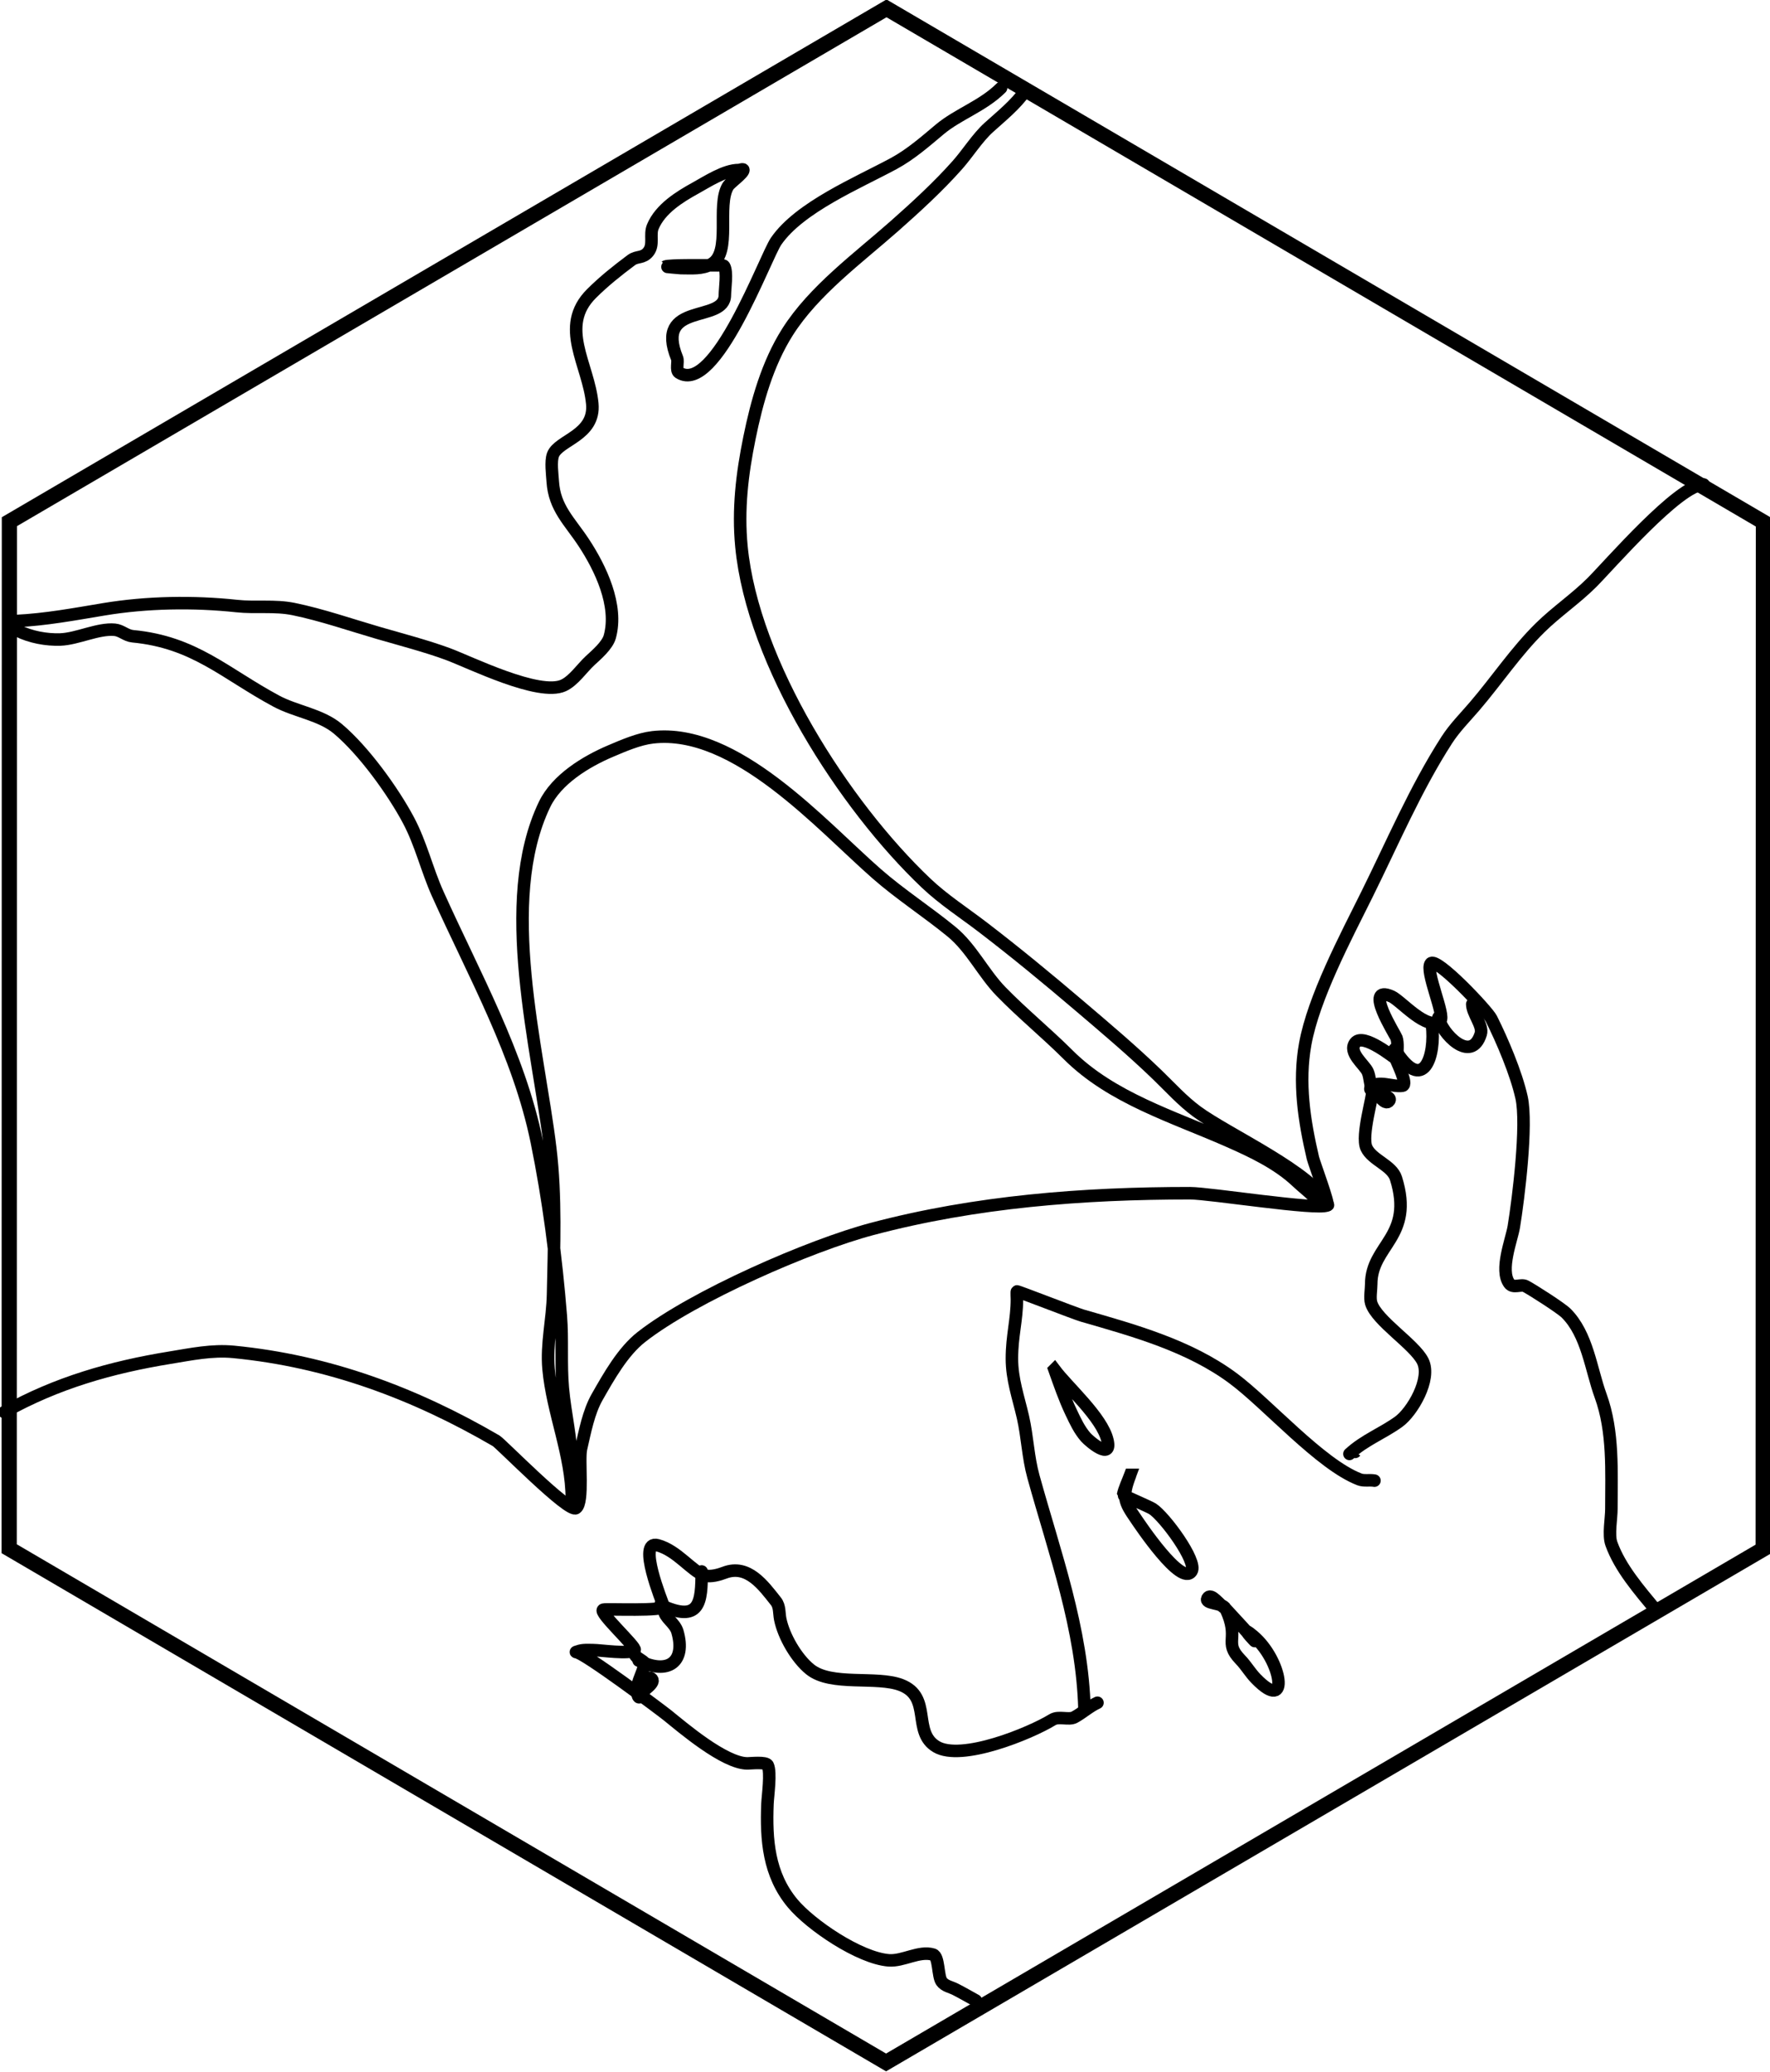 <?xml version="1.0" encoding="UTF-8" standalone="no"?>
<!-- Created with Inkscape (http://www.inkscape.org/) -->

<svg
   width="141.459mm"
   height="165.556mm"
   viewBox="0 0 141.459 165.556"
   version="1.1"
   id="svg5"
   xmlns="http://www.w3.org/2000/svg"
   xmlns:svg="http://www.w3.org/2000/svg">
  <defs
     id="defs2" />
  <g
     id="layer4"
     style="display:inline"
     transform="translate(-30.181,-57.183)">
    <path
       style="fill:#ffffff;fill-opacity:0;stroke:#000000;stroke-width:1;stroke-linecap:round;stroke-opacity:1"
       id="path2906"
       d="M 99.597,98.522 41.902,131.816 -15.778,98.497 -15.764,31.885 41.931,-1.408 99.612,31.91 Z"
       transform="matrix(1.215,0,0,1.232,50.085,59.586)" />
    <path
       style="fill:#ffffff;fill-opacity:0;stroke:#000000;stroke-width:1;stroke-linecap:round;stroke-opacity:1"
       d="m 31.426,106.806 c 2.378,-0.109 4.706,-0.546 7.058,-0.937 3.437,-0.571 7.159,-0.629 10.618,-0.259 1.524,0.163 3.027,-0.069 4.539,0.239 2.248,0.459 4.588,1.273 6.798,1.915 1.801,0.522 3.794,1.041 5.519,1.675 1.754,0.644 7.299,3.415 9.258,2.513 0.809,-0.372 1.481,-1.388 2.14,-1.994 0.511,-0.47 1.369,-1.207 1.56,-1.895 0.693,-2.505 -0.749,-5.497 -2.08,-7.519 -1.124,-1.709 -2.346,-2.765 -2.479,-4.886 -0.036,-0.572 -0.181,-1.598 0.02,-2.134 0.449,-1.194 3.38,-1.527 3.139,-4.088 -0.294,-3.133 -2.709,-6.153 -0.06,-8.795 1.003,-1 2.061,-1.836 3.179,-2.672 0.462,-0.345 0.926,-0.118 1.36,-0.658 0.472,-0.588 0.086,-1.359 0.36,-2.014 0.595,-1.425 2.115,-2.373 3.419,-3.091 0.936,-0.515 2.328,-1.436 3.439,-1.436 0.127,0 0.38,-0.127 0.38,0 0,0.267 -1.057,1.014 -1.22,1.276 -0.962,1.55 0.313,5.327 -1.34,6.242 -0.748,0.415 -1.568,0.319 -2.459,0.319 -0.102,0 -1.229,-0.113 -1.22,-0.12 0.2,-0.15 3.651,-0.1 4.199,-0.1 0.098,0 0.434,-0.046 0.5,0.06 0.276,0.441 0.06,1.815 0.06,2.313 0,2.277 -5.684,0.48 -3.819,5.046 0.117,0.286 -0.132,0.975 0.16,1.157 2.888,1.8 6.884,-9.245 7.758,-10.51 1.875,-2.715 6.518,-4.647 9.398,-6.202 1.349,-0.729 2.521,-1.762 3.679,-2.732 1.464,-1.227 3.445,-1.86 4.899,-3.311"
       id="path3022" />
    <path
       style="fill:#ffffff;fill-opacity:0;stroke:#000000;stroke-width:1.001;stroke-linecap:round;stroke-opacity:1"
       d="m 30.527,170.017 c 4.176,-2.341 8.572,-3.589 13.234,-4.347 1.695,-0.276 3.365,-0.632 5.099,-0.463 7.535,0.734 14.439,3.297 20.971,7.104 0.389,0.227 5.818,5.798 6.389,5.373 0.63,-0.469 0.188,-3.845 0.397,-4.749 0.311,-1.346 0.6,-2.916 1.29,-4.126 0.93,-1.631 2.049,-3.628 3.532,-4.79 4.164,-3.261 13.449,-7.312 18.432,-8.634 8.276,-2.196 16.903,-2.858 25.416,-2.858 1.567,0 10.165,1.375 10.972,0.966 0.18,-0.091 -1.054,-3.37 -1.151,-3.783 -0.697,-2.971 -1.168,-6.028 -0.615,-9.096 0.669,-3.711 3.248,-8.564 4.92,-11.934 2.045,-4.121 3.896,-8.486 6.389,-12.357 0.635,-0.987 1.465,-1.814 2.222,-2.697 1.77,-2.064 3.314,-4.392 5.258,-6.299 1.301,-1.277 2.837,-2.312 4.127,-3.602 1.406,-1.407 6.949,-7.829 8.928,-7.829"
       id="path3024" />
    <path
       style="fill:#ffffff;fill-opacity:0;stroke:#000000;stroke-width:1;stroke-linecap:round;stroke-opacity:1"
       d="m 31.611,107.584 c 1.013,0.502 2.267,0.739 3.399,0.698 1.35,-0.049 3.017,-0.901 4.339,-0.778 0.534,0.05 0.899,0.467 1.44,0.519 4.951,0.47 7.347,2.967 11.477,5.185 1.554,0.835 3.555,1.068 4.919,2.214 2.063,1.732 4.402,4.975 5.639,7.299 1.001,1.881 1.472,3.954 2.339,5.883 2.89,6.431 6.489,12.811 7.918,19.804 0.935,4.573 1.547,9.274 1.92,13.921 0.153,1.91 -0.01,3.854 0.16,5.764 0.184,2.069 0.72,4.183 0.72,6.242 0,0.598 0,1.197 0,1.795 0,0.279 0,1.117 0,0.838 0,-3.524 -1.547,-6.919 -1.86,-10.411 -0.178,-1.992 0.317,-3.943 0.36,-5.923 0.082,-3.838 0.238,-7.85 -0.22,-11.667 -0.969,-8.085 -4.196,-19.726 -0.46,-27.502 0.968,-2.015 3.317,-3.435 5.279,-4.268 1.026,-0.436 2.255,-0.969 3.359,-1.097 6.654,-0.772 13.501,7.048 17.916,10.909 1.9,1.661 4.03,3.029 5.979,4.627 1.585,1.3 2.541,3.332 3.959,4.786 1.709,1.754 3.62,3.312 5.359,5.046 3.474,3.465 8.387,4.935 12.797,6.881 1.919,0.846 3.943,1.8 5.479,3.251 0.444,0.419 0.927,0.785 1.36,1.217 0.29,0.289 0.416,0.519 0.84,0.519 0.101,0 0.322,0.212 0.28,0.12 -1.168,-2.563 -8.012,-5.635 -10.478,-7.459 -1.161,-0.859 -2.108,-1.915 -3.139,-2.912 -2.001,-1.934 -4.141,-3.741 -6.259,-5.544 -2.503,-2.133 -5.086,-4.262 -7.698,-6.262 -1.519,-1.163 -3.147,-2.209 -4.539,-3.53 -6.52,-6.184 -13.853,-17.545 -14.757,-26.884 -0.287,-2.97 0.048,-5.792 0.64,-8.695 0.588,-2.885 1.441,-5.931 3.039,-8.456 2.106,-3.326 5.647,-5.902 8.558,-8.476 1.71,-1.512 3.503,-3.157 5.019,-4.866 0.844,-0.951 1.596,-2.177 2.519,-3.011 1.016,-0.918 2.131,-1.809 2.919,-2.932"
       id="path3026" />
    <path
       style="fill:#ffffff;fill-opacity:0;stroke:#000000;stroke-width:1;stroke-linecap:round;stroke-opacity:1"
       d="m 116.852,193.78 c -0.166,-6.465 -2.382,-12.47 -4.079,-18.607 -0.436,-1.576 -0.477,-3.182 -0.84,-4.766 -0.36,-1.57 -0.88,-2.999 -0.88,-4.667 0,-1.812 0.4,-3.099 0.4,-4.727 0,-0.022 -0.024,-0.626 0,-0.638 0.062,-0.031 4.628,1.758 5.239,1.935 4.126,1.189 8.523,2.399 12.037,5.006 2.746,2.037 6.976,6.879 10.098,8.077 0.369,0.141 0.814,0.03 1.2,0.1"
       id="path3028" />
    <path
       style="fill:#ffffff;fill-opacity:0;stroke:#000000;stroke-width:1;stroke-linecap:round;stroke-opacity:1"
       d="m 162.602,185.942 c -1.461,-1.761 -2.937,-3.46 -3.639,-5.405 -0.254,-0.705 0,-2.022 0,-2.772 0,-2.987 0.183,-6.194 -0.86,-9.054 -0.775,-2.126 -1.057,-4.904 -2.759,-6.601 -0.399,-0.398 -2.666,-1.853 -3.239,-2.154 -0.371,-0.195 -0.985,0.209 -1.3,-0.219 -0.788,-1.072 0.19,-3.491 0.36,-4.527 0.374,-2.284 1.099,-8.181 0.62,-10.331 -0.432,-1.939 -1.529,-4.526 -2.419,-6.302 -0.321,-0.64 -4.396,-4.959 -4.839,-4.408 -0.477,0.595 1.194,4.196 0.76,4.567 -1.044,0.893 -3.142,-1.604 -3.899,-1.935 -2.287,-0.998 0.317,3.064 0.4,3.311 0.142,0.426 0.06,1.042 0.06,1.496 0,0.08 0.074,0.269 0,0.239 -0.189,-0.075 -2.716,-2.192 -3.359,-1.336 -0.588,0.782 0.747,1.737 1,2.313 0.186,0.424 0.184,1.08 0.36,1.536 0.114,0.295 -0.913,3.567 -0.46,4.547 0.455,0.984 2.031,1.384 2.359,2.433 1.472,4.698 -1.98,5.308 -1.98,8.456 0,0.431 -0.127,1.106 0,1.516 0.439,1.424 3.444,3.281 4.119,4.627 0.716,1.428 -0.847,4.073 -1.92,4.846 -1.315,0.947 -2.729,1.458 -3.939,2.573"
       id="path3030" />
    <path
       style="fill:#ffffff;fill-opacity:0;stroke:#000000;stroke-width:1;stroke-linecap:round;stroke-opacity:1"
       d="m 114.452,166.617 c 0.414,1.162 0.81,2.319 1.34,3.43 0.334,0.701 0.645,1.38 1.16,1.974 0.274,0.316 2.12,1.904 1.74,0.259 -0.428,-1.851 -3.183,-4.25 -4.239,-5.664 z"
       id="path3032" />
    <path
       style="fill:#ffffff;fill-opacity:0;stroke:#000000;stroke-width:1;stroke-linecap:round;stroke-opacity:1"
       d="m 120.511,175.033 c -0.685,1.774 -0.485,2.145 0.48,3.55 0.222,0.324 3.618,5.427 4.419,4.148 0.49,-0.782 -2.169,-4.38 -3.119,-4.986 -0.267,-0.17 -2.364,-1.073 -2.359,-1.097 0.117,-0.56 0.387,-1.077 0.58,-1.615 z"
       id="path3034" />
    <path
       style="fill:#ffffff;fill-opacity:0;stroke:#000000;stroke-width:1;stroke-linecap:round;stroke-opacity:1"
       d="m 128.129,185.723 c -0.48,-0.279 -1.16,-1.318 -1.44,-0.838 -0.279,0.48 1.201,0.336 1.44,0.838 1.173,2.464 -0.208,2.628 1.18,4.068 0.482,0.5 0.765,1.025 1.24,1.516 2.787,2.883 2.07,-1.499 -0.22,-3.41 -1.949,-1.627 2.781,3.203 -2.2,-2.174 z"
       id="path3036" />
    <path
       style="fill:#ffffff;fill-opacity:0;stroke:#000000;stroke-width:1;stroke-linecap:round;stroke-opacity:1"
       d="m 138.487,173.198 c -1.386,1.941 -1.386,1.941 0,0 z"
       id="path3042" />
    <path
       style="fill:#ffffff;fill-opacity:0;stroke:#000000;stroke-width:1;stroke-linecap:round;stroke-opacity:1"
       d="m 108.174,217.034 c -0.547,-0.299 -1.084,-0.615 -1.64,-0.897 -0.391,-0.199 -0.834,-0.251 -1.1,-0.618 -0.309,-0.427 -0.205,-2.012 -0.68,-2.154 -1.111,-0.333 -2.396,0.546 -3.539,0.459 -2.347,-0.18 -6.259,-2.832 -7.698,-4.567 -1.911,-2.303 -2.115,-5.063 -2,-7.938 0.025,-0.613 0.302,-2.529 0.02,-3.091 -0.14,-0.279 -1.375,-0.14 -1.62,-0.14 -1.846,0 -5.21,-2.892 -6.399,-3.849 -0.492,-0.396 -6.693,-5.046 -7.298,-5.046 -0.057,0 0.107,-0.04 0.16,-0.06 0.384,-0.141 0.798,-0.1 1.2,-0.1 0.563,0 2.962,0.356 3.319,0 0.208,-0.207 -2.974,-3.085 -2.499,-3.231 0.265,-0.081 4.956,0.152 4.819,-0.279 -0.095,-0.301 -2.154,-5.316 -0.48,-4.866 1.58,0.424 2.734,2.098 3.759,2.413 0.47,0.144 1.176,-0.064 1.58,-0.219 1.875,-0.719 3.118,1.029 4.119,2.293 0.313,0.396 0.245,0.945 0.34,1.416 0.275,1.372 1.296,3.131 2.379,4.009 1.696,1.375 5.32,0.505 7.278,1.256 2.498,0.958 0.864,3.756 2.819,4.926 1.995,1.194 7.492,-1.058 9.278,-2.154 0.505,-0.31 1.3,0.048 1.76,-0.199 0.618,-0.332 1.182,-0.854 1.84,-1.157"
       id="path3044" />
    <path
       style="fill:#ffffff;fill-opacity:0;stroke:#000000;stroke-width:1;stroke-linecap:round;stroke-opacity:1"
       d="m 139.747,144.081 c 0.487,0.352 1.107,1.544 1.46,1.057 0.352,-0.487 -1.858,-0.607 -1.46,-1.057 0.558,-0.63 1.686,-0.023 2.519,-0.14 0.487,-0.068 -0.52,-2.025 -0.52,-2.114"
       id="path3046" />
    <path
       style="fill:#ffffff;fill-opacity:0;stroke:#000000;stroke-width:1;stroke-linecap:round;stroke-opacity:1"
       d="m 145.145,138.477 c 0.238,1.269 2.622,3.772 3.379,1.316 0.204,-0.66 -0.68,-1.622 -0.68,-2.373"
       id="path3048" />
    <path
       style="fill:#ffffff;fill-opacity:0;stroke:#000000;stroke-width:1;stroke-linecap:round;stroke-opacity:1"
       d="m 141.646,141.009 c 2.311,3.721 3.28,0.483 2.979,-1.915"
       id="path3050" />
    <path
       style="fill:#ffffff;fill-opacity:0;stroke:#000000;stroke-width:1;stroke-linecap:round;stroke-opacity:1"
       d="m 81.18,192.723 c 0.347,-0.479 1.518,-1.089 1.04,-1.436 -0.479,-0.347 -0.804,1.978 -1.04,1.436 -0.356,-0.82 0.392,-1.747 0.52,-2.633 0.019,-0.129 -0.655,-0.448 -0.74,-0.618"
       id="path3054" />
    <path
       style="fill:#ffffff;fill-opacity:0;stroke:#000000;stroke-width:1;stroke-linecap:round;stroke-opacity:1"
       d="m 82.959,185.424 c 3.182,1.491 3.299,-0.23 3.299,-2.672"
       id="path3056" />
    <path
       style="fill:#ffffff;fill-opacity:0;stroke:#000000;stroke-width:1;stroke-linecap:round;stroke-opacity:1"
       d="m 81.22,189.871 c 2.351,1.175 3.804,0.123 3.099,-2.313 -0.204,-0.706 -1.06,-1.128 -1.06,-1.715"
       id="path3058" />
    <path
       style="fill:#ffffff;fill-opacity:0;stroke:#000000;stroke-width:1;stroke-linecap:round;stroke-opacity:1"
       d="m 137.447,175.173 c 1.12,-1.941 1.12,-1.941 0,0 z"
       id="path3060" />
  </g>
</svg>
